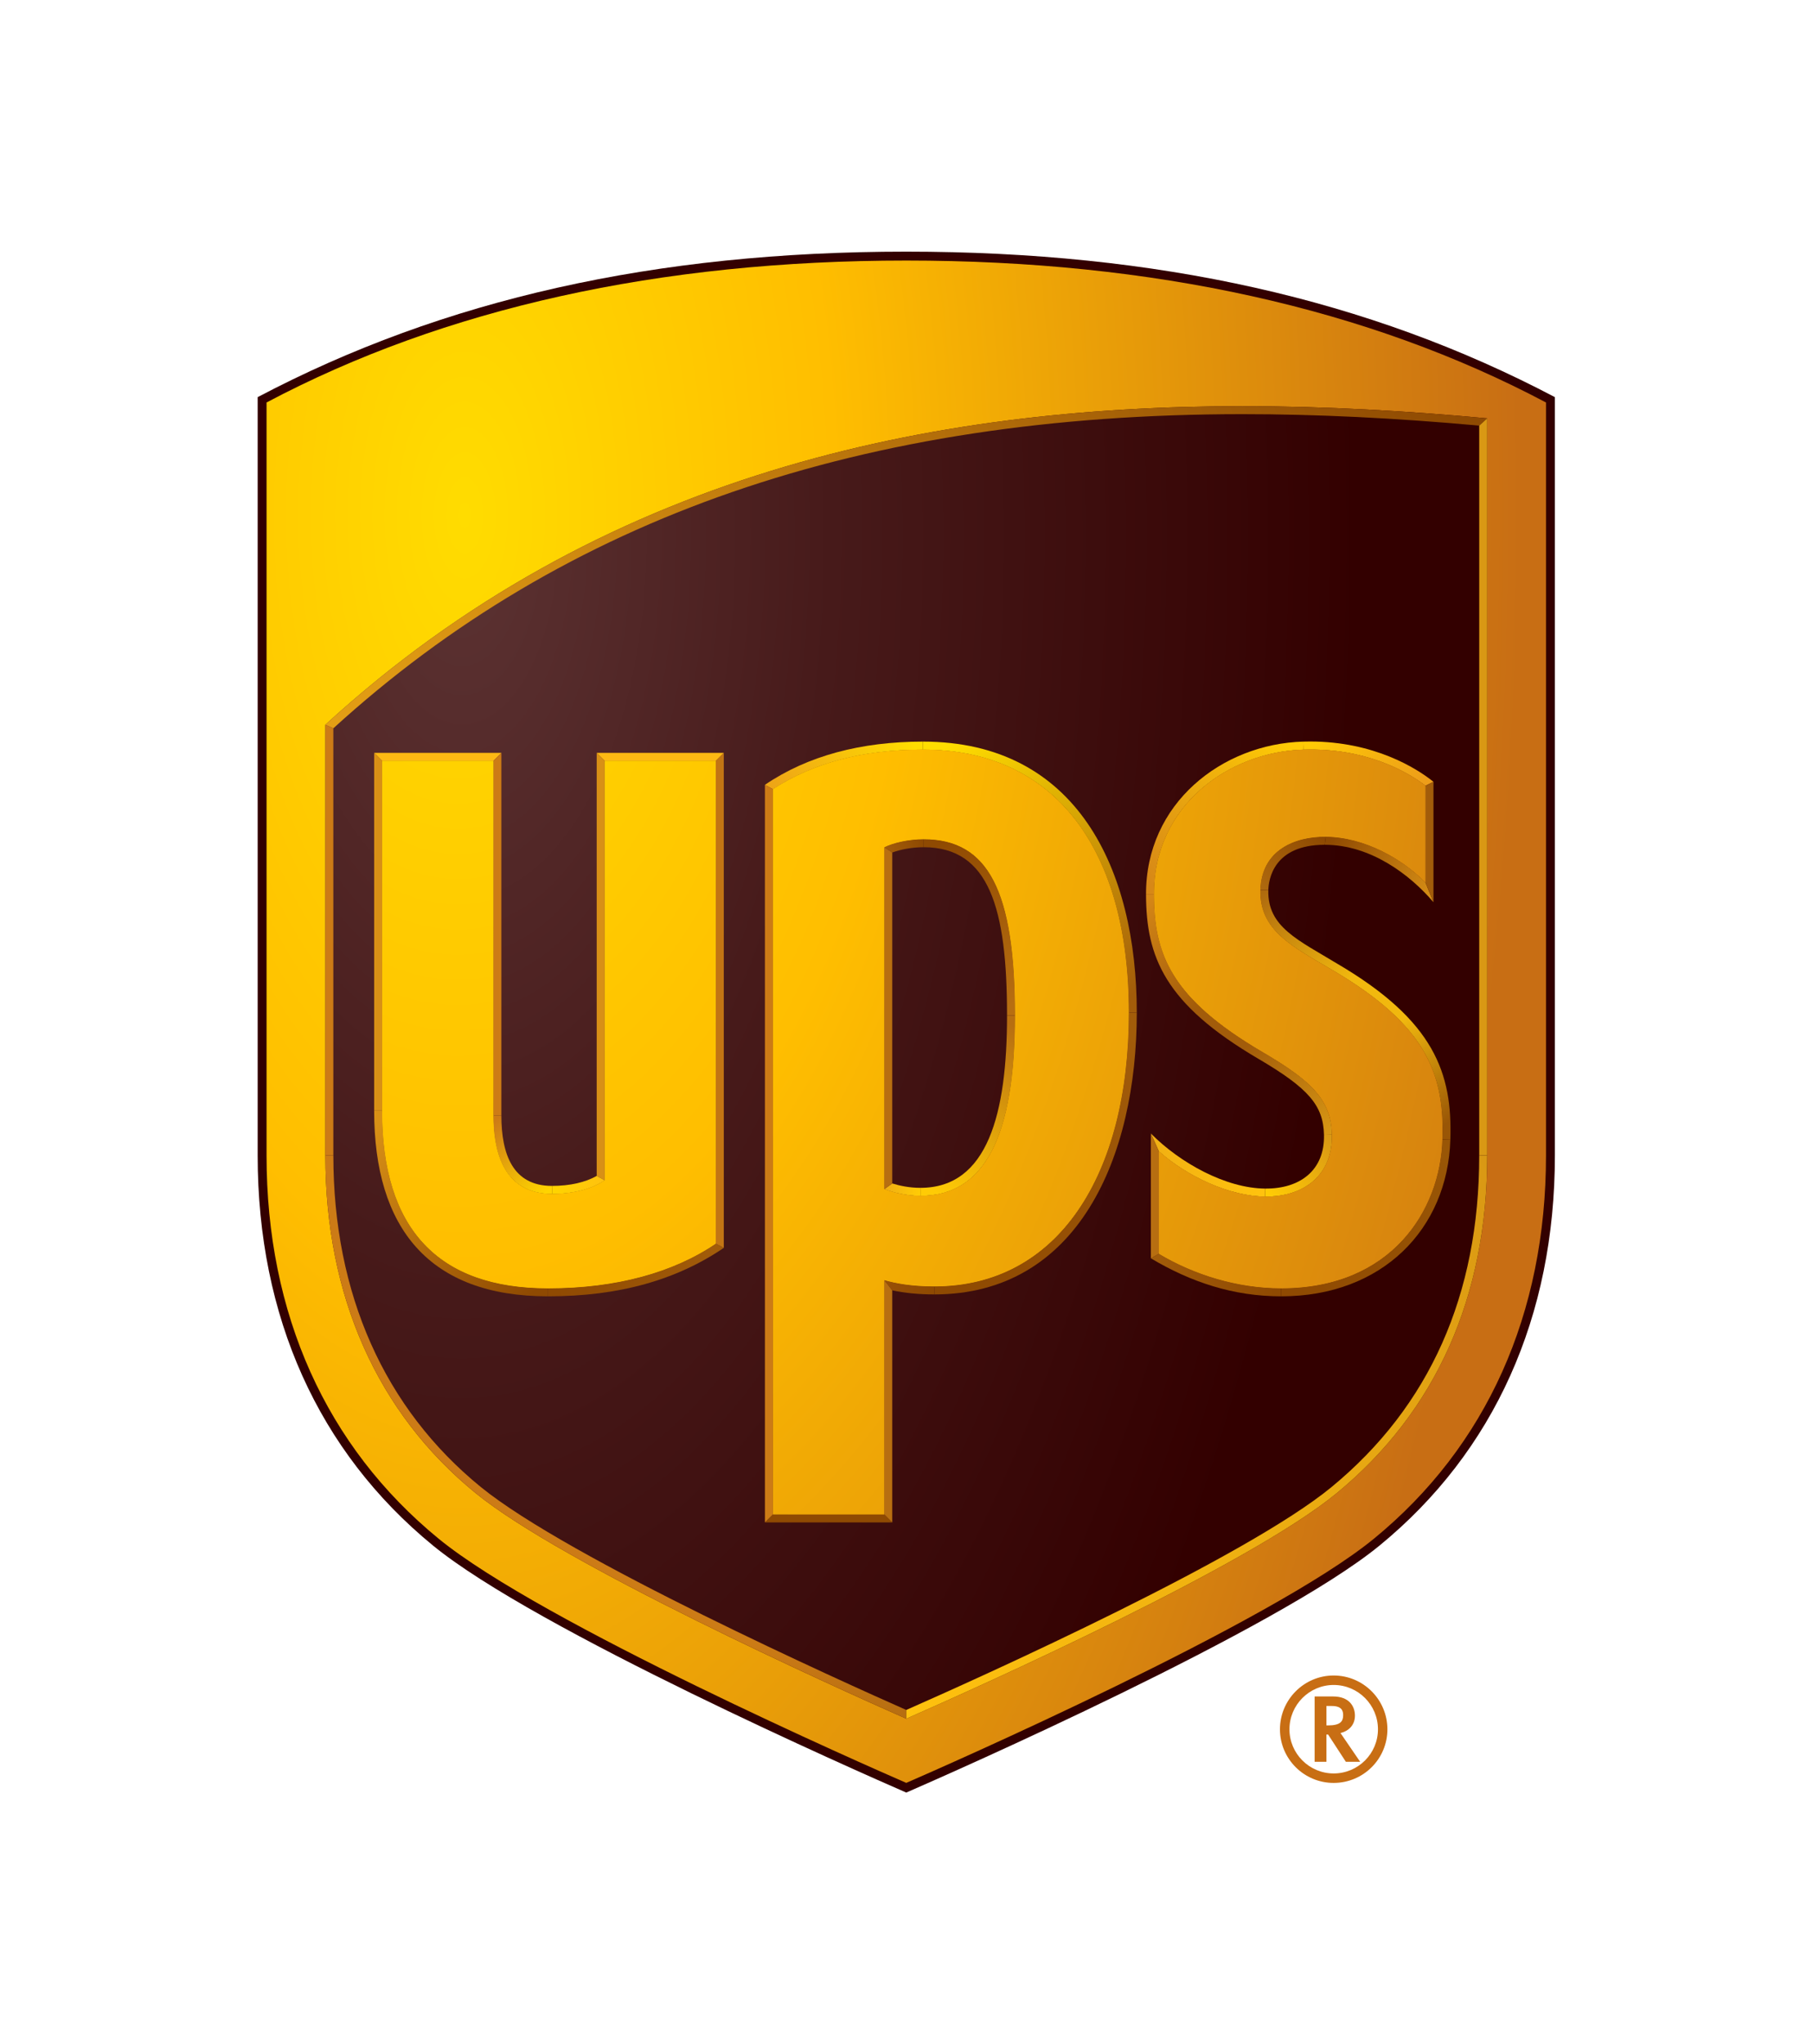 <?xml version="1.0" encoding="UTF-8" standalone="no"?>
<svg
   xmlns:dc="http://purl.org/dc/elements/1.1/"
   xmlns:cc="http://creativecommons.org/ns#"
   xmlns:rdf="http://www.w3.org/1999/02/22-rdf-syntax-ns#"
   xmlns:svg="http://www.w3.org/2000/svg"
   xmlns="http://www.w3.org/2000/svg"
   viewBox="0 0 136 153.333"
   height="153.333"
   width="136"
   xml:space="preserve"
   id="svg2"
   version="1.1"><defs
     id="defs6"><clipPath
       id="clipPath18"
       clipPathUnits="userSpaceOnUse"><path
         id="path16"
         d="M 0,115 H 102 V 0 H 0 Z" /></clipPath><clipPath
       id="clipPath30"
       clipPathUnits="userSpaceOnUse"><path
         id="path28"
         d="M 15,92.375 V 49.994 C 15,41.08 18.347,33.62 24.68,28.428 v 0 C 30.474,23.679 48.885,15.601 51,14.681 v 0 c 2.114,0.92 20.527,8.998 26.32,13.747 v 0 C 83.653,33.62 87,41.08 87,49.994 v 0 42.381 c -10.002,5.302 -22.114,7.989 -36,7.989 v 0 c -13.887,0 -25.998,-2.687 -36,-7.989" /></clipPath><radialGradient
       id="radialGradient42"
       spreadMethod="pad"
       gradientTransform="matrix(0,-119.608,-59.804,0,26,85.565)"
       gradientUnits="userSpaceOnUse"
       r="1"
       cy="0"
       cx="0"
       fy="0"
       fx="0"><stop
         id="stop36"
         offset="0"
         style="stop-opacity:1;stop-color:#ffdc00" /><stop
         id="stop38"
         offset="0.35"
         style="stop-opacity:1;stop-color:#ffbe00" /><stop
         id="stop40"
         offset="1"
         style="stop-opacity:1;stop-color:#c86e14" /></radialGradient><clipPath
       id="clipPath52"
       clipPathUnits="userSpaceOnUse"><path
         id="path50"
         d="M 0,115 H 102 V 0 H 0 Z" /></clipPath><clipPath
       id="clipPath64"
       clipPathUnits="userSpaceOnUse"><path
         id="path62"
         d="M 18.308,74.236 V 49.992 c 0,-7.894 2.92,-14.489 8.467,-19.009 v 0 C 31.675,26.991 46.749,20.17 51,18.294 v 0 c 4.196,1.848 19.233,8.584 24.217,12.689 v 0 c 5.584,4.599 8.475,11.04 8.475,19.009 v 0 41.491 c -4.446,0.413 -9.064,0.685 -13.769,0.685 v 0 c -17.448,0 -36.152,-3.75 -51.615,-17.932 M 74.956,51.169 c -0.047,1.966 -1.158,3.034 -3.912,4.653 v 0 c -5.165,3.029 -6.093,5.522 -6.102,8.853 v 0 c -0.027,5.061 4.283,8.043 8.404,8.162 v 0 c 3.439,0.106 5.771,-1.187 6.872,-2.033 v 0 -5.447 c -1.305,1.34 -3.422,2.553 -5.611,2.574 v 0 c -1.774,0.015 -3.622,-0.765 -3.683,-2.992 v 0 c -0.062,-2.28 1.783,-3.18 4.12,-4.55 v 0 c 5.231,-3.076 6.243,-5.84 6.123,-9.493 v 0 c -0.119,-4.005 -2.88,-8.379 -9.068,-8.379 v 0 c -2.476,0 -4.924,0.774 -6.886,1.945 v 0 5.766 c 1.599,-1.425 3.99,-2.533 5.987,-2.549 v 0 c 0.009,0 0.017,0 0.026,0 v 0 c 2.283,0 3.783,1.314 3.73,3.49 M 43.495,70.61 c 2.272,1.466 5.027,2.227 8.443,2.227 v 0 c 7.476,0 11.584,-5.671 11.584,-14.801 v 0 c 0,-9.151 -3.99,-15.412 -10.942,-15.412 v 0 c -1.285,0 -2.193,0.171 -2.819,0.356 v 0 -13.189 H 43.495 Z M 34.029,48.596 v 23.607 h 6.252 V 45.031 c -2.392,-1.624 -5.603,-2.514 -9.436,-2.514 v 0 c -6.198,0 -9.34,3.362 -9.34,9.999 v 0 19.687 h 6.26 V 52.239 c 0,-1.779 0.43,-4.408 3.301,-4.408 v 0 c 1.271,0 2.282,0.297 2.963,0.765 M 49.761,67.343 V 48.099 c 0.449,-0.168 1.184,-0.377 2.033,-0.377 v 0 c 3.606,0 5.326,3.307 5.326,10.154 v 0 c 0,7.016 -1.505,9.918 -5.14,9.918 v 0 c -0.849,0 -1.71,-0.2 -2.219,-0.451" /></clipPath><radialGradient
       id="radialGradient78"
       spreadMethod="pad"
       gradientTransform="matrix(0,-118.683,-59.342,0,26.033,85.469)"
       gradientUnits="userSpaceOnUse"
       r="1"
       cy="0"
       cx="0"
       fy="0"
       fx="0"><stop
         id="stop70"
         offset="0"
         style="stop-opacity:1;stop-color:#5c3333" /><stop
         id="stop72"
         offset="0.35"
         style="stop-opacity:1;stop-color:#471a1a" /><stop
         id="stop74"
         offset="0.85"
         style="stop-opacity:1;stop-color:#330000" /><stop
         id="stop76"
         offset="1"
         style="stop-opacity:1;stop-color:#330000" /></radialGradient><clipPath
       id="clipPath88"
       clipPathUnits="userSpaceOnUse"><path
         id="path86"
         d="m 18.308,49.992 c 0,-7.894 2.92,-14.489 8.467,-19.009 v 0 C 31.675,26.991 46.749,20.17 51,18.294 v 0 0.492 c -3.529,1.561 -18.982,8.506 -23.941,12.546 v 0 c -5.43,4.425 -8.3,10.878 -8.3,18.66 v 0 z" /></clipPath><linearGradient
       id="linearGradient102"
       spreadMethod="pad"
       gradientTransform="matrix(-32.756,31.632,31.632,32.756,48.438,15.641)"
       gradientUnits="userSpaceOnUse"
       y2="0"
       x2="1"
       y1="0"
       x1="0"><stop
         id="stop94"
         offset="0"
         style="stop-opacity:1;stop-color:#b76e11" /><stop
         id="stop96"
         offset="0.005"
         style="stop-opacity:1;stop-color:#b76e11" /><stop
         id="stop98"
         offset="0.205"
         style="stop-opacity:1;stop-color:#cc7b16" /><stop
         id="stop100"
         offset="1"
         style="stop-opacity:1;stop-color:#cc7b16" /></linearGradient><clipPath
       id="clipPath112"
       clipPathUnits="userSpaceOnUse"><path
         id="path110"
         d="m 83.242,49.992 c 0,-7.84 -2.796,-14.119 -8.311,-18.661 v 0 C 70.135,27.382 55.638,20.832 51,18.786 v 0 -0.492 c 4.196,1.848 19.233,8.584 24.217,12.689 v 0 c 5.584,4.599 8.475,11.04 8.475,19.009 v 0 z" /></clipPath><linearGradient
       id="linearGradient122"
       spreadMethod="pad"
       gradientTransform="matrix(32.756,31.632,31.632,-32.756,53.559,15.645)"
       gradientUnits="userSpaceOnUse"
       y2="0"
       x2="1"
       y1="0"
       x1="0"><stop
         id="stop118"
         offset="0"
         style="stop-opacity:1;stop-color:#ffc20e" /><stop
         id="stop120"
         offset="1"
         style="stop-opacity:1;stop-color:#d99814" /></linearGradient><clipPath
       id="clipPath132"
       clipPathUnits="userSpaceOnUse"><path
         id="path130"
         d="m 18.308,74.236 0.451,-0.199 c 13.048,11.897 29.786,17.681 51.164,17.681 v 0 c 4.174,0 8.535,-0.211 13.319,-0.645 v 0 l 0.45,0.41 c -4.446,0.413 -9.064,0.685 -13.769,0.685 v 0 c -17.448,0 -36.152,-3.75 -51.615,-17.932" /></clipPath><linearGradient
       id="linearGradient144"
       spreadMethod="pad"
       gradientTransform="matrix(63.669,22.172,22.172,-63.669,18.334,74.16)"
       gradientUnits="userSpaceOnUse"
       y2="0"
       x2="1"
       y1="0"
       x1="0"><stop
         id="stop138"
         offset="0"
         style="stop-opacity:1;stop-color:#e49f15" /><stop
         id="stop140"
         offset="0.975"
         style="stop-opacity:1;stop-color:#8f4a02" /><stop
         id="stop142"
         offset="1"
         style="stop-opacity:1;stop-color:#8f4a02" /></linearGradient><clipPath
       id="clipPath154"
       clipPathUnits="userSpaceOnUse"><path
         id="path152"
         d="m 56.67,57.876 c 0,-5.534 -1.091,-9.704 -4.876,-9.704 v 0 -0.45 c 3.606,0 5.326,3.307 5.326,10.154 v 0 z" /></clipPath><linearGradient
       id="linearGradient168"
       spreadMethod="pad"
       gradientTransform="matrix(5.151,10.242,10.242,-5.151,52.801,47.215)"
       gradientUnits="userSpaceOnUse"
       y2="0"
       x2="1"
       y1="0"
       x1="0"><stop
         id="stop160"
         offset="0"
         style="stop-opacity:1;stop-color:#ffcb05" /><stop
         id="stop162"
         offset="0.05"
         style="stop-opacity:1;stop-color:#ffcb05" /><stop
         id="stop164"
         offset="0.95"
         style="stop-opacity:1;stop-color:#b76e11" /><stop
         id="stop166"
         offset="1"
         style="stop-opacity:1;stop-color:#b76e11" /></linearGradient><clipPath
       id="clipPath178"
       clipPathUnits="userSpaceOnUse"><path
         id="path176"
         d="m 49.761,48.099 c 0.449,-0.168 1.184,-0.377 2.033,-0.377 v 0 0.45 c -0.616,0 -1.168,0.119 -1.583,0.248 v 0 z" /></clipPath><linearGradient
       id="linearGradient192"
       spreadMethod="pad"
       gradientTransform="matrix(-2.048,0.252,0.252,2.048,51.823,47.95)"
       gradientUnits="userSpaceOnUse"
       y2="0"
       x2="1"
       y1="0"
       x1="0"><stop
         id="stop184"
         offset="0"
         style="stop-opacity:1;stop-color:#ffcb05" /><stop
         id="stop186"
         offset="0.05"
         style="stop-opacity:1;stop-color:#ffcb05" /><stop
         id="stop188"
         offset="0.95"
         style="stop-opacity:1;stop-color:#f0af13" /><stop
         id="stop190"
         offset="1"
         style="stop-opacity:1;stop-color:#f0af13" /></linearGradient><clipPath
       id="clipPath202"
       clipPathUnits="userSpaceOnUse"><path
         id="path200"
         d="m 49.761,67.343 0.45,-0.297 c 0.437,0.161 1.087,0.298 1.769,0.298 v 0 0.45 c -0.849,0 -1.71,-0.2 -2.219,-0.451" /></clipPath><linearGradient
       id="linearGradient216"
       spreadMethod="pad"
       gradientTransform="matrix(2.186,0.574,0.574,-2.186,49.824,67.104)"
       gradientUnits="userSpaceOnUse"
       y2="0"
       x2="1"
       y1="0"
       x1="0"><stop
         id="stop208"
         offset="0"
         style="stop-opacity:1;stop-color:#a25c0a" /><stop
         id="stop210"
         offset="0.05"
         style="stop-opacity:1;stop-color:#a25c0a" /><stop
         id="stop212"
         offset="0.95"
         style="stop-opacity:1;stop-color:#8f4a02" /><stop
         id="stop214"
         offset="1"
         style="stop-opacity:1;stop-color:#8f4a02" /></linearGradient><clipPath
       id="clipPath226"
       clipPathUnits="userSpaceOnUse"><path
         id="path224"
         d="m 51.98,67.344 c 3.693,0 4.69,-3.451 4.69,-9.468 v 0 h 0.45 c 0,7.016 -1.505,9.918 -5.14,9.918 v 0 z" /></clipPath><linearGradient
       id="linearGradient240"
       spreadMethod="pad"
       gradientTransform="matrix(-5.054,9.962,9.962,5.054,57.993,58.319)"
       gradientUnits="userSpaceOnUse"
       y2="0"
       x2="1"
       y1="0"
       x1="0"><stop
         id="stop232"
         offset="0"
         style="stop-opacity:1;stop-color:#b76e11" /><stop
         id="stop234"
         offset="0.05"
         style="stop-opacity:1;stop-color:#b76e11" /><stop
         id="stop236"
         offset="0.95"
         style="stop-opacity:1;stop-color:#8f4a02" /><stop
         id="stop238"
         offset="1"
         style="stop-opacity:1;stop-color:#8f4a02" /></linearGradient><clipPath
       id="clipPath250"
       clipPathUnits="userSpaceOnUse"><path
         id="path248"
         d="m 64.492,64.673 0.45,0.002 c -0.027,5.061 4.283,8.043 8.404,8.162 v 0 l -0.014,0.451 c -4.554,-0.133 -8.867,-3.466 -8.84,-8.615" /></clipPath><linearGradient
       id="linearGradient264"
       spreadMethod="pad"
       gradientTransform="matrix(-9.152,-8.269,-8.269,9.152,72.813,73.862)"
       gradientUnits="userSpaceOnUse"
       y2="0"
       x2="1"
       y1="0"
       x1="0"><stop
         id="stop256"
         offset="0"
         style="stop-opacity:1;stop-color:#ffcb05" /><stop
         id="stop258"
         offset="0.05"
         style="stop-opacity:1;stop-color:#ffcb05" /><stop
         id="stop260"
         offset="0.95"
         style="stop-opacity:1;stop-color:#d78817" /><stop
         id="stop262"
         offset="1"
         style="stop-opacity:1;stop-color:#d78817" /></linearGradient><clipPath
       id="clipPath274"
       clipPathUnits="userSpaceOnUse"><path
         id="path272"
         d="m 70.924,64.939 0.45,-0.013 c 0.016,0.602 0.294,2.555 3.172,2.555 v 0 l 0.061,0.45 c -0.017,0 -0.034,0 -0.051,0 v 0 c -1.758,0 -3.572,-0.786 -3.632,-2.992" /></clipPath><linearGradient
       id="linearGradient288"
       spreadMethod="pad"
       gradientTransform="matrix(3.58,3.112,3.112,-3.58,70.747,65.142)"
       gradientUnits="userSpaceOnUse"
       y2="0"
       x2="1"
       y1="0"
       x1="0"><stop
         id="stop280"
         offset="0"
         style="stop-opacity:1;stop-color:#ad680e" /><stop
         id="stop282"
         offset="0.05"
         style="stop-opacity:1;stop-color:#ad680e" /><stop
         id="stop284"
         offset="0.95"
         style="stop-opacity:1;stop-color:#8f4a02" /><stop
         id="stop286"
         offset="1"
         style="stop-opacity:1;stop-color:#8f4a02" /></linearGradient><clipPath
       id="clipPath298"
       clipPathUnits="userSpaceOnUse"><path
         id="path296"
         d="m 74.546,67.481 c 2.589,0 4.802,-1.684 6.122,-3.232 v 0 l -0.45,1.108 c -1.305,1.34 -3.422,2.553 -5.611,2.574 v 0 z" /></clipPath><linearGradient
       id="linearGradient310"
       spreadMethod="pad"
       gradientTransform="matrix(-6.276,3.267,3.267,6.276,80.949,64.789)"
       gradientUnits="userSpaceOnUse"
       y2="0"
       x2="1"
       y1="0"
       x1="0"><stop
         id="stop304"
         offset="0"
         style="stop-opacity:1;stop-color:#d89016" /><stop
         id="stop306"
         offset="0.95"
         style="stop-opacity:1;stop-color:#8f4a02" /><stop
         id="stop308"
         offset="1"
         style="stop-opacity:1;stop-color:#8f4a02" /></linearGradient><clipPath
       id="clipPath320"
       clipPathUnits="userSpaceOnUse"><path
         id="path318"
         d="m 73.332,73.288 0.014,-0.451 c 3.439,0.106 5.771,-1.187 6.872,-2.033 v 0 l 0.45,0.221 c -0.944,0.766 -3.347,2.269 -6.943,2.269 v 0 c -0.129,0 -0.261,-0.002 -0.393,-0.006" /></clipPath><linearGradient
       id="linearGradient334"
       spreadMethod="pad"
       gradientTransform="matrix(7.305,-2.359,-2.359,-7.305,73.378,73.429)"
       gradientUnits="userSpaceOnUse"
       y2="0"
       x2="1"
       y1="0"
       x1="0"><stop
         id="stop326"
         offset="0"
         style="stop-opacity:1;stop-color:#ffcb05" /><stop
         id="stop328"
         offset="0.05"
         style="stop-opacity:1;stop-color:#ffcb05" /><stop
         id="stop330"
         offset="0.95"
         style="stop-opacity:1;stop-color:#ed9d19" /><stop
         id="stop332"
         offset="1"
         style="stop-opacity:1;stop-color:#ed9d19" /></linearGradient><clipPath
       id="clipPath344"
       clipPathUnits="userSpaceOnUse"><path
         id="path342"
         d="m 72.099,42.517 v -0.451 c 5.676,0 9.367,3.781 9.518,8.815 v 0 l -0.45,0.015 c -0.119,-4.005 -2.88,-8.379 -9.068,-8.379" /></clipPath><linearGradient
       id="linearGradient358"
       spreadMethod="pad"
       gradientTransform="matrix(-9.265,-9.073,-9.073,9.265,82.294,50.19)"
       gradientUnits="userSpaceOnUse"
       y2="0"
       x2="1"
       y1="0"
       x1="0"><stop
         id="stop350"
         offset="0"
         style="stop-opacity:1;stop-color:#995606" /><stop
         id="stop352"
         offset="0.05"
         style="stop-opacity:1;stop-color:#995606" /><stop
         id="stop354"
         offset="0.95"
         style="stop-opacity:1;stop-color:#8f4a02" /><stop
         id="stop356"
         offset="1"
         style="stop-opacity:1;stop-color:#8f4a02" /></linearGradient><clipPath
       id="clipPath368"
       clipPathUnits="userSpaceOnUse"><path
         id="path366"
         d="m 64.764,44.206 c 2.241,-1.338 4.645,-2.14 7.335,-2.14 v 0 0.451 c -2.476,0 -4.924,0.774 -6.886,1.945 v 0 z" /></clipPath><linearGradient
       id="linearGradient380"
       spreadMethod="pad"
       gradientTransform="matrix(7.341,-2.119,-2.119,-7.341,64.746,44.144)"
       gradientUnits="userSpaceOnUse"
       y2="0"
       x2="1"
       y1="0"
       x1="0"><stop
         id="stop374"
         offset="0"
         style="stop-opacity:1;stop-color:#a25c0a" /><stop
         id="stop376"
         offset="0.95"
         style="stop-opacity:1;stop-color:#8f4a02" /><stop
         id="stop378"
         offset="1"
         style="stop-opacity:1;stop-color:#8f4a02" /></linearGradient><clipPath
       id="clipPath390"
       clipPathUnits="userSpaceOnUse"><path
         id="path388"
         d="m 65.213,50.228 c 1.599,-1.425 3.99,-2.533 5.987,-2.549 v 0 l 0.004,0.451 c -2.229,0.016 -4.806,1.451 -6.44,3.102 v 0 z" /></clipPath><linearGradient
       id="linearGradient402"
       spreadMethod="pad"
       gradientTransform="matrix(-6.604,3.207,3.207,6.604,71.134,47.542)"
       gradientUnits="userSpaceOnUse"
       y2="0"
       x2="1"
       y1="0"
       x1="0"><stop
         id="stop396"
         offset="0"
         style="stop-opacity:1;stop-color:#ffc20e" /><stop
         id="stop398"
         offset="0.05"
         style="stop-opacity:1;stop-color:#ffc20e" /><stop
         id="stop400"
         offset="1"
         style="stop-opacity:1;stop-color:#f0af13" /></linearGradient><clipPath
       id="clipPath412"
       clipPathUnits="userSpaceOnUse"><path
         id="path410"
         d="M 74.506,51.158 C 74.555,49.16 73.158,48.116 71.204,48.13 v 0 L 71.2,47.679 c 2.298,-0.01 3.81,1.306 3.756,3.49 v 0 z" /></clipPath><linearGradient
       id="linearGradient426"
       spreadMethod="pad"
       gradientTransform="matrix(3.773,3.47,3.47,-3.773,71.492,47.363)"
       gradientUnits="userSpaceOnUse"
       y2="0"
       x2="1"
       y1="0"
       x1="0"><stop
         id="stop418"
         offset="0"
         style="stop-opacity:1;stop-color:#ffcb05" /><stop
         id="stop420"
         offset="0.05"
         style="stop-opacity:1;stop-color:#ffcb05" /><stop
         id="stop422"
         offset="0.95"
         style="stop-opacity:1;stop-color:#d99814" /><stop
         id="stop424"
         offset="1"
         style="stop-opacity:1;stop-color:#d99814" /></linearGradient><clipPath
       id="clipPath436"
       clipPathUnits="userSpaceOnUse"><path
         id="path434"
         d="m 64.492,64.673 c 0.01,-3.508 1.048,-6.145 6.324,-9.239 v 0 c 2.823,-1.659 3.651,-2.618 3.69,-4.276 v 0 l 0.45,0.011 c -0.047,1.966 -1.158,3.034 -3.912,4.653 v 0 c -5.165,3.029 -6.093,5.522 -6.102,8.853 v 0 z" /></clipPath><linearGradient
       id="linearGradient450"
       spreadMethod="pad"
       gradientTransform="matrix(9.737,-14.009,-14.009,-9.737,64.403,64.611)"
       gradientUnits="userSpaceOnUse"
       y2="0"
       x2="1"
       y1="0"
       x1="0"><stop
         id="stop442"
         offset="0"
         style="stop-opacity:1;stop-color:#d78817" /><stop
         id="stop444"
         offset="0.4"
         style="stop-opacity:1;stop-color:#a25c0a" /><stop
         id="stop446"
         offset="0.6"
         style="stop-opacity:1;stop-color:#a25c0a" /><stop
         id="stop448"
         offset="1"
         style="stop-opacity:1;stop-color:#d99814" /></linearGradient><clipPath
       id="clipPath460"
       clipPathUnits="userSpaceOnUse"><path
         id="path458"
         d="m 75.044,60.389 c 5.231,-3.076 6.243,-5.84 6.123,-9.493 v 0 l 0.45,-0.015 c 0.123,3.735 -0.896,6.693 -6.346,9.896 v 0 c -2.212,1.343 -3.953,2.075 -3.897,4.149 v 0 l -0.45,0.013 c -0.062,-2.28 1.783,-3.18 4.12,-4.55" /></clipPath><linearGradient
       id="linearGradient476"
       spreadMethod="pad"
       gradientTransform="matrix(10.43,-14.251,-14.251,-10.43,71.669,65.484)"
       gradientUnits="userSpaceOnUse"
       y2="0"
       x2="1"
       y1="0"
       x1="0"><stop
         id="stop466"
         offset="0"
         style="stop-opacity:1;stop-color:#ad680e" /><stop
         id="stop468"
         offset="0.4"
         style="stop-opacity:1;stop-color:#f1b80e" /><stop
         id="stop470"
         offset="0.6"
         style="stop-opacity:1;stop-color:#f1b80e" /><stop
         id="stop472"
         offset="0.95"
         style="stop-opacity:1;stop-color:#995606" /><stop
         id="stop474"
         offset="1"
         style="stop-opacity:1;stop-color:#995606" /></linearGradient><clipPath
       id="clipPath486"
       clipPathUnits="userSpaceOnUse"><path
         id="path484"
         d="M 0,115 H 102 V 0 H 0 Z" /></clipPath><clipPath
       id="clipPath498"
       clipPathUnits="userSpaceOnUse"><path
         id="path496"
         d="m 50.211,42.403 c 0.708,-0.152 1.502,-0.229 2.369,-0.229 v 0 0.45 c -1.285,0 -2.193,0.171 -2.819,0.356 v 0 z" /></clipPath><linearGradient
       id="linearGradient512"
       spreadMethod="pad"
       gradientTransform="matrix(2.874,-0.445,-0.445,-2.874,49.728,42.764)"
       gradientUnits="userSpaceOnUse"
       y2="0"
       x2="1"
       y1="0"
       x1="0"><stop
         id="stop504"
         offset="0"
         style="stop-opacity:1;stop-color:#985006" /><stop
         id="stop506"
         offset="0.05"
         style="stop-opacity:1;stop-color:#985006" /><stop
         id="stop508"
         offset="0.95"
         style="stop-opacity:1;stop-color:#8f4a02" /><stop
         id="stop510"
         offset="1"
         style="stop-opacity:1;stop-color:#8f4a02" /></linearGradient><clipPath
       id="clipPath522"
       clipPathUnits="userSpaceOnUse"><path
         id="path520"
         d="m 63.522,58.036 c 0,-9.151 -3.99,-15.412 -10.942,-15.412 v 0 -0.45 c 8.071,0 11.392,7.709 11.392,15.862 v 0 z" /></clipPath><linearGradient
       id="linearGradient536"
       spreadMethod="pad"
       gradientTransform="matrix(-11.368,-15.879,-15.879,11.368,65.551,56.904)"
       gradientUnits="userSpaceOnUse"
       y2="0"
       x2="1"
       y1="0"
       x1="0"><stop
         id="stop528"
         offset="0"
         style="stop-opacity:1;stop-color:#a25c0a" /><stop
         id="stop530"
         offset="0.05"
         style="stop-opacity:1;stop-color:#a25c0a" /><stop
         id="stop532"
         offset="0.95"
         style="stop-opacity:1;stop-color:#8f4a02" /><stop
         id="stop534"
         offset="1"
         style="stop-opacity:1;stop-color:#8f4a02" /></linearGradient><clipPath
       id="clipPath546"
       clipPathUnits="userSpaceOnUse"><path
         id="path544"
         d="m 43.045,70.855 0.45,-0.245 c 2.272,1.466 5.027,2.227 8.443,2.227 v 0 0.451 c -3.472,0 -6.49,-0.795 -8.893,-2.433" /></clipPath><linearGradient
       id="linearGradient560"
       spreadMethod="pad"
       gradientTransform="matrix(-8.924,-2.308,-2.308,8.924,51.919,73.362)"
       gradientUnits="userSpaceOnUse"
       y2="0"
       x2="1"
       y1="0"
       x1="0"><stop
         id="stop552"
         offset="0"
         style="stop-opacity:1;stop-color:#ffdd00" /><stop
         id="stop554"
         offset="0.05"
         style="stop-opacity:1;stop-color:#ffdd00" /><stop
         id="stop556"
         offset="0.95"
         style="stop-opacity:1;stop-color:#eea616" /><stop
         id="stop558"
         offset="1"
         style="stop-opacity:1;stop-color:#eea616" /></linearGradient><clipPath
       id="clipPath570"
       clipPathUnits="userSpaceOnUse"><path
         id="path568"
         d="m 51.938,72.837 c 7.476,0 11.584,-5.671 11.584,-14.801 v 0 h 0.45 c 0,8.076 -3.38,15.252 -12.034,15.252 v 0 z" /></clipPath><linearGradient
       id="linearGradient584"
       spreadMethod="pad"
       gradientTransform="matrix(11.988,-15.289,-15.289,-11.988,53.583,74.577)"
       gradientUnits="userSpaceOnUse"
       y2="0"
       x2="1"
       y1="0"
       x1="0"><stop
         id="stop576"
         offset="0"
         style="stop-opacity:1;stop-color:#ffdd00" /><stop
         id="stop578"
         offset="0.053"
         style="stop-opacity:1;stop-color:#ffdd00" /><stop
         id="stop580"
         offset="0.95"
         style="stop-opacity:1;stop-color:#a25c0a" /><stop
         id="stop582"
         offset="1"
         style="stop-opacity:1;stop-color:#a25c0a" /></linearGradient><clipPath
       id="clipPath594"
       clipPathUnits="userSpaceOnUse"><path
         id="path592"
         d="M 0,115 H 102 V 0 H 0 Z" /></clipPath><clipPath
       id="clipPath634"
       clipPathUnits="userSpaceOnUse"><path
         id="path632"
         d="m 21.055,52.516 c 0,-6.629 3.108,-10.45 9.79,-10.45 v 0 0.451 c -6.198,0 -9.34,3.362 -9.34,9.999 v 0 z" /></clipPath><linearGradient
       id="linearGradient648"
       spreadMethod="pad"
       gradientTransform="matrix(9.747,-10.489,-10.489,-9.747,19.907,51.449)"
       gradientUnits="userSpaceOnUse"
       y2="0"
       x2="1"
       y1="0"
       x1="0"><stop
         id="stop640"
         offset="0"
         style="stop-opacity:1;stop-color:#d89016" /><stop
         id="stop642"
         offset="0.05"
         style="stop-opacity:1;stop-color:#d89016" /><stop
         id="stop644"
         offset="0.95"
         style="stop-opacity:1;stop-color:#8f4a02" /><stop
         id="stop646"
         offset="1"
         style="stop-opacity:1;stop-color:#8f4a02" /></linearGradient><clipPath
       id="clipPath658"
       clipPathUnits="userSpaceOnUse"><path
         id="path656"
         d="m 30.845,42.517 v -0.451 c 3.999,0 7.232,0.924 9.886,2.728 v 0 l -0.45,0.237 c -2.392,-1.624 -5.603,-2.514 -9.436,-2.514" /></clipPath><linearGradient
       id="linearGradient672"
       spreadMethod="pad"
       gradientTransform="matrix(-9.928,-2.568,-2.568,9.928,40.797,44.541)"
       gradientUnits="userSpaceOnUse"
       y2="0"
       x2="1"
       y1="0"
       x1="0"><stop
         id="stop664"
         offset="0"
         style="stop-opacity:1;stop-color:#a25c0a" /><stop
         id="stop666"
         offset="0.05"
         style="stop-opacity:1;stop-color:#a25c0a" /><stop
         id="stop668"
         offset="0.95"
         style="stop-opacity:1;stop-color:#8f4a02" /><stop
         id="stop670"
         offset="1"
         style="stop-opacity:1;stop-color:#8f4a02" /></linearGradient><clipPath
       id="clipPath682"
       clipPathUnits="userSpaceOnUse"><path
         id="path680"
         d="m 31.066,48.281 v -0.45 c 1.271,0 2.282,0.297 2.963,0.765 v 0 l -0.45,0.249 C 32.943,48.48 32.062,48.281 31.066,48.281" /></clipPath><linearGradient
       id="linearGradient696"
       spreadMethod="pad"
       gradientTransform="matrix(2.972,0.73,0.73,-2.972,31.039,47.943)"
       gradientUnits="userSpaceOnUse"
       y2="0"
       x2="1"
       y1="0"
       x1="0"><stop
         id="stop688"
         offset="0"
         style="stop-opacity:1;stop-color:#ffd400" /><stop
         id="stop690"
         offset="0.05"
         style="stop-opacity:1;stop-color:#ffd400" /><stop
         id="stop692"
         offset="0.95"
         style="stop-opacity:1;stop-color:#ffc20e" /><stop
         id="stop694"
         offset="1"
         style="stop-opacity:1;stop-color:#ffc20e" /></linearGradient><clipPath
       id="clipPath706"
       clipPathUnits="userSpaceOnUse"><path
         id="path704"
         d="m 27.765,52.239 c 0,-1.779 0.43,-4.408 3.301,-4.408 v 0 0.45 c -2.208,0 -2.851,1.779 -2.851,3.958 v 0 z" /></clipPath><linearGradient
       id="linearGradient720"
       spreadMethod="pad"
       gradientTransform="matrix(-3.252,4.443,4.443,3.252,30.653,47.528)"
       gradientUnits="userSpaceOnUse"
       y2="0"
       x2="1"
       y1="0"
       x1="0"><stop
         id="stop712"
         offset="0"
         style="stop-opacity:1;stop-color:#ffd400" /><stop
         id="stop714"
         offset="0.05"
         style="stop-opacity:1;stop-color:#ffd400" /><stop
         id="stop716"
         offset="0.95"
         style="stop-opacity:1;stop-color:#cc7b16" /><stop
         id="stop718"
         offset="1"
         style="stop-opacity:1;stop-color:#cc7b16" /></linearGradient><clipPath
       id="clipPath730"
       clipPathUnits="userSpaceOnUse"><path
         id="path728"
         d="M 0,115 H 102 V 0 H 0 Z" /></clipPath><clipPath
       id="clipPath750"
       clipPathUnits="userSpaceOnUse"><path
         id="path748"
         d="m 73.346,72.838 c -4.121,-0.12 -8.431,-3.102 -8.404,-8.163 v 0 c 0.009,-3.331 0.937,-5.824 6.102,-8.853 v 0 c 2.754,-1.619 3.865,-2.686 3.912,-4.653 v 0 c 0.054,-2.184 -1.458,-3.5 -3.756,-3.49 v 0 c -1.997,0.016 -4.388,1.124 -5.986,2.549 v 0 -5.766 c 1.961,-1.171 4.409,-1.945 6.885,-1.945 v 0 c 6.188,0 8.949,4.374 9.068,8.379 v 0 c 0.12,3.653 -0.892,6.418 -6.123,9.493 v 0 c -2.337,1.37 -4.182,2.27 -4.12,4.55 v 0 c 0.061,2.227 1.909,3.007 3.683,2.992 v 0 c 2.189,-0.021 4.306,-1.234 5.611,-2.574 v 0 5.447 c -1.058,0.813 -3.254,2.04 -6.479,2.04 v 0 c -0.129,0 -0.261,-0.002 -0.393,-0.006 M 43.495,70.61 V 29.791 h 6.267 V 42.98 c 0.625,-0.184 1.533,-0.356 2.818,-0.356 v 0 c 6.952,0 10.942,6.261 10.942,15.412 v 0 c 0,9.13 -4.108,14.802 -11.584,14.802 v 0 c -3.416,0 -6.171,-0.761 -8.443,-2.228 m 6.267,-22.511 v 19.244 c 0.508,0.251 1.369,0.451 2.218,0.451 v 0 c 3.635,0 5.14,-2.901 5.14,-9.918 v 0 c 0,-6.847 -1.72,-10.154 -5.326,-10.154 v 0 c -0.849,0 -1.584,0.209 -2.032,0.377 M 34.029,72.203 V 48.596 c -0.681,-0.468 -1.692,-0.765 -2.963,-0.765 v 0 c -2.871,0 -3.3,2.63 -3.3,4.408 v 0 19.964 H 21.505 V 52.516 c 0,-6.637 3.142,-9.999 9.34,-9.999 v 0 c 3.833,0 7.044,0.89 9.436,2.515 v 0 27.171 z" /></clipPath><radialGradient
       id="radialGradient762"
       spreadMethod="pad"
       gradientTransform="matrix(0,-119.375,-71.625,0,26,85.489)"
       gradientUnits="userSpaceOnUse"
       r="1"
       cy="0"
       cx="0"
       fy="0"
       fx="0"><stop
         id="stop756"
         offset="0"
         style="stop-opacity:1;stop-color:#ffdc00" /><stop
         id="stop758"
         offset="0.35"
         style="stop-opacity:1;stop-color:#ffbe00" /><stop
         id="stop760"
         offset="1"
         style="stop-opacity:1;stop-color:#c86e14" /></radialGradient></defs><g
     transform="matrix(1.333,0,0,-1.333,0,153.333)"
     id="g10"><g
       id="g12"><g
         clip-path="url(#clipPath18)"
         id="g14"><g
           transform="translate(51,14.136)"
           id="g20"><path
             id="path22"
             style="fill:#330000;fill-opacity:1;fill-rule:nonzero;stroke:none"
             d="m 0,0 c -2.545,1.109 -20.853,9.165 -26.637,13.906 -6.452,5.289 -9.863,12.88 -9.863,21.952 V 78.54 c 10.452,5.51 22.393,8.189 36.5,8.189 14.107,0 26.048,-2.679 36.5,-8.189 V 35.858 C 36.5,26.787 33.089,19.196 26.637,13.906 20.853,9.165 2.545,1.109 0,0" /></g></g></g><g
       id="g24"><g
         clip-path="url(#clipPath30)"
         id="g26"><g
           id="g32"><g
             id="g34"><path
               id="path44"
               style="fill:url(#radialGradient42);stroke:none"
               d="M 15,92.375 V 49.994 C 15,41.08 18.347,33.62 24.68,28.428 v 0 C 30.474,23.679 48.885,15.601 51,14.681 v 0 c 2.114,0.92 20.527,8.998 26.32,13.747 v 0 C 83.653,33.62 87,41.08 87,49.994 v 0 42.381 c -10.002,5.302 -22.114,7.989 -36,7.989 v 0 c -13.887,0 -25.998,-2.687 -36,-7.989" /></g></g></g></g><g
       id="g46"><g
         clip-path="url(#clipPath52)"
         id="g48"><g
           transform="translate(75.049,20.725)"
           id="g54"><path
             id="path56"
             style="fill:#c86e14;fill-opacity:1;fill-rule:nonzero;stroke:none"
             d="m 0,0 c -1.665,0 -3.02,-1.364 -3.02,-3.028 0,-1.666 1.355,-3.018 3.02,-3.018 1.675,0 3.026,1.352 3.026,3.018 C 3.026,-1.364 1.675,0 0,0 m 2.495,-3.028 c 0,-1.369 -1.114,-2.485 -2.493,-2.485 -1.372,0 -2.488,1.116 -2.488,2.485 0,1.372 1.116,2.495 2.488,2.495 1.379,0 2.493,-1.123 2.493,-2.495 m -2.597,1.312 c 0.564,0 0.638,-0.277 0.638,-0.517 0,-0.346 -0.148,-0.577 -0.859,-0.577 h -0.082 v 1.094 z m -0.967,0.536 v -3.676 h 0.664 v 1.534 h 0.094 c 0.05,-0.074 0.999,-1.534 0.999,-1.534 h 0.804 c 0,0 -1.009,1.474 -1.107,1.619 0.486,0.115 0.814,0.467 0.814,0.977 0,0.522 -0.322,1.08 -1.224,1.08 z" /></g></g></g><g
       id="g58"><g
         clip-path="url(#clipPath64)"
         id="g60"><g
           id="g66"><g
             id="g68"><path
               id="path80"
               style="fill:url(#radialGradient78);stroke:none"
               d="M 18.308,74.236 V 49.992 c 0,-7.894 2.92,-14.489 8.467,-19.009 v 0 C 31.675,26.991 46.749,20.17 51,18.294 v 0 c 4.196,1.848 19.233,8.584 24.217,12.689 v 0 c 5.584,4.599 8.475,11.04 8.475,19.009 v 0 41.491 c -4.446,0.413 -9.064,0.685 -13.769,0.685 v 0 c -17.448,0 -36.152,-3.75 -51.615,-17.932 M 74.956,51.169 c -0.047,1.966 -1.158,3.034 -3.912,4.653 v 0 c -5.165,3.029 -6.093,5.522 -6.102,8.853 v 0 c -0.027,5.061 4.283,8.043 8.404,8.162 v 0 c 3.439,0.106 5.771,-1.187 6.872,-2.033 v 0 -5.447 c -1.305,1.34 -3.422,2.553 -5.611,2.574 v 0 c -1.774,0.015 -3.622,-0.765 -3.683,-2.992 v 0 c -0.062,-2.28 1.783,-3.18 4.12,-4.55 v 0 c 5.231,-3.076 6.243,-5.84 6.123,-9.493 v 0 c -0.119,-4.005 -2.88,-8.379 -9.068,-8.379 v 0 c -2.476,0 -4.924,0.774 -6.886,1.945 v 0 5.766 c 1.599,-1.425 3.99,-2.533 5.987,-2.549 v 0 c 0.009,0 0.017,0 0.026,0 v 0 c 2.283,0 3.783,1.314 3.73,3.49 M 43.495,70.61 c 2.272,1.466 5.027,2.227 8.443,2.227 v 0 c 7.476,0 11.584,-5.671 11.584,-14.801 v 0 c 0,-9.151 -3.99,-15.412 -10.942,-15.412 v 0 c -1.285,0 -2.193,0.171 -2.819,0.356 v 0 -13.189 H 43.495 Z M 34.029,48.596 v 23.607 h 6.252 V 45.031 c -2.392,-1.624 -5.603,-2.514 -9.436,-2.514 v 0 c -6.198,0 -9.34,3.362 -9.34,9.999 v 0 19.687 h 6.26 V 52.239 c 0,-1.779 0.43,-4.408 3.301,-4.408 v 0 c 1.271,0 2.282,0.297 2.963,0.765 M 49.761,67.343 V 48.099 c 0.449,-0.168 1.184,-0.377 2.033,-0.377 v 0 c 3.606,0 5.326,3.307 5.326,10.154 v 0 c 0,7.016 -1.505,9.918 -5.14,9.918 v 0 c -0.849,0 -1.71,-0.2 -2.219,-0.451" /></g></g></g></g><g
       id="g82"><g
         clip-path="url(#clipPath88)"
         id="g84"><g
           id="g90"><g
             id="g92"><path
               id="path104"
               style="fill:url(#linearGradient102);stroke:none"
               d="m 18.308,49.992 c 0,-7.894 2.92,-14.489 8.467,-19.009 v 0 C 31.675,26.991 46.749,20.17 51,18.294 v 0 0.492 c -3.529,1.561 -18.982,8.506 -23.941,12.546 v 0 c -5.43,4.425 -8.3,10.878 -8.3,18.66 v 0 z" /></g></g></g></g><g
       id="g106"><g
         clip-path="url(#clipPath112)"
         id="g108"><g
           id="g114"><g
             id="g116"><path
               id="path124"
               style="fill:url(#linearGradient122);stroke:none"
               d="m 83.242,49.992 c 0,-7.84 -2.796,-14.119 -8.311,-18.661 v 0 C 70.135,27.382 55.638,20.832 51,18.786 v 0 -0.492 c 4.196,1.848 19.233,8.584 24.217,12.689 v 0 c 5.584,4.599 8.475,11.04 8.475,19.009 v 0 z" /></g></g></g></g><g
       id="g126"><g
         clip-path="url(#clipPath132)"
         id="g128"><g
           id="g134"><g
             id="g136"><path
               id="path146"
               style="fill:url(#linearGradient144);stroke:none"
               d="m 18.308,74.236 0.451,-0.199 c 13.048,11.897 29.786,17.681 51.164,17.681 v 0 c 4.174,0 8.535,-0.211 13.319,-0.645 v 0 l 0.45,0.41 c -4.446,0.413 -9.064,0.685 -13.769,0.685 v 0 c -17.448,0 -36.152,-3.75 -51.615,-17.932" /></g></g></g></g><g
       id="g148"><g
         clip-path="url(#clipPath154)"
         id="g150"><g
           id="g156"><g
             id="g158"><path
               id="path170"
               style="fill:url(#linearGradient168);stroke:none"
               d="m 56.67,57.876 c 0,-5.534 -1.091,-9.704 -4.876,-9.704 v 0 -0.45 c 3.606,0 5.326,3.307 5.326,10.154 v 0 z" /></g></g></g></g><g
       id="g172"><g
         clip-path="url(#clipPath178)"
         id="g174"><g
           id="g180"><g
             id="g182"><path
               id="path194"
               style="fill:url(#linearGradient192);stroke:none"
               d="m 49.761,48.099 c 0.449,-0.168 1.184,-0.377 2.033,-0.377 v 0 0.45 c -0.616,0 -1.168,0.119 -1.583,0.248 v 0 z" /></g></g></g></g><g
       id="g196"><g
         clip-path="url(#clipPath202)"
         id="g198"><g
           id="g204"><g
             id="g206"><path
               id="path218"
               style="fill:url(#linearGradient216);stroke:none"
               d="m 49.761,67.343 0.45,-0.297 c 0.437,0.161 1.087,0.298 1.769,0.298 v 0 0.45 c -0.849,0 -1.71,-0.2 -2.219,-0.451" /></g></g></g></g><g
       id="g220"><g
         clip-path="url(#clipPath226)"
         id="g222"><g
           id="g228"><g
             id="g230"><path
               id="path242"
               style="fill:url(#linearGradient240);stroke:none"
               d="m 51.98,67.344 c 3.693,0 4.69,-3.451 4.69,-9.468 v 0 h 0.45 c 0,7.016 -1.505,9.918 -5.14,9.918 v 0 z" /></g></g></g></g><g
       id="g244"><g
         clip-path="url(#clipPath250)"
         id="g246"><g
           id="g252"><g
             id="g254"><path
               id="path266"
               style="fill:url(#linearGradient264);stroke:none"
               d="m 64.492,64.673 0.45,0.002 c -0.027,5.061 4.283,8.043 8.404,8.162 v 0 l -0.014,0.451 c -4.554,-0.133 -8.867,-3.466 -8.84,-8.615" /></g></g></g></g><g
       id="g268"><g
         clip-path="url(#clipPath274)"
         id="g270"><g
           id="g276"><g
             id="g278"><path
               id="path290"
               style="fill:url(#linearGradient288);stroke:none"
               d="m 70.924,64.939 0.45,-0.013 c 0.016,0.602 0.294,2.555 3.172,2.555 v 0 l 0.061,0.45 c -0.017,0 -0.034,0 -0.051,0 v 0 c -1.758,0 -3.572,-0.786 -3.632,-2.992" /></g></g></g></g><g
       id="g292"><g
         clip-path="url(#clipPath298)"
         id="g294"><g
           id="g300"><g
             id="g302"><path
               id="path312"
               style="fill:url(#linearGradient310);stroke:none"
               d="m 74.546,67.481 c 2.589,0 4.802,-1.684 6.122,-3.232 v 0 l -0.45,1.108 c -1.305,1.34 -3.422,2.553 -5.611,2.574 v 0 z" /></g></g></g></g><g
       id="g314"><g
         clip-path="url(#clipPath320)"
         id="g316"><g
           id="g322"><g
             id="g324"><path
               id="path336"
               style="fill:url(#linearGradient334);stroke:none"
               d="m 73.332,73.288 0.014,-0.451 c 3.439,0.106 5.771,-1.187 6.872,-2.033 v 0 l 0.45,0.221 c -0.944,0.766 -3.347,2.269 -6.943,2.269 v 0 c -0.129,0 -0.261,-0.002 -0.393,-0.006" /></g></g></g></g><g
       id="g338"><g
         clip-path="url(#clipPath344)"
         id="g340"><g
           id="g346"><g
             id="g348"><path
               id="path360"
               style="fill:url(#linearGradient358);stroke:none"
               d="m 72.099,42.517 v -0.451 c 5.676,0 9.367,3.781 9.518,8.815 v 0 l -0.45,0.015 c -0.119,-4.005 -2.88,-8.379 -9.068,-8.379" /></g></g></g></g><g
       id="g362"><g
         clip-path="url(#clipPath368)"
         id="g364"><g
           id="g370"><g
             id="g372"><path
               id="path382"
               style="fill:url(#linearGradient380);stroke:none"
               d="m 64.764,44.206 c 2.241,-1.338 4.645,-2.14 7.335,-2.14 v 0 0.451 c -2.476,0 -4.924,0.774 -6.886,1.945 v 0 z" /></g></g></g></g><g
       id="g384"><g
         clip-path="url(#clipPath390)"
         id="g386"><g
           id="g392"><g
             id="g394"><path
               id="path404"
               style="fill:url(#linearGradient402);stroke:none"
               d="m 65.213,50.228 c 1.599,-1.425 3.99,-2.533 5.987,-2.549 v 0 l 0.004,0.451 c -2.229,0.016 -4.806,1.451 -6.44,3.102 v 0 z" /></g></g></g></g><g
       id="g406"><g
         clip-path="url(#clipPath412)"
         id="g408"><g
           id="g414"><g
             id="g416"><path
               id="path428"
               style="fill:url(#linearGradient426);stroke:none"
               d="M 74.506,51.158 C 74.555,49.16 73.158,48.116 71.204,48.13 v 0 L 71.2,47.679 c 2.298,-0.01 3.81,1.306 3.756,3.49 v 0 z" /></g></g></g></g><g
       id="g430"><g
         clip-path="url(#clipPath436)"
         id="g432"><g
           id="g438"><g
             id="g440"><path
               id="path452"
               style="fill:url(#linearGradient450);stroke:none"
               d="m 64.492,64.673 c 0.01,-3.508 1.048,-6.145 6.324,-9.239 v 0 c 2.823,-1.659 3.651,-2.618 3.69,-4.276 v 0 l 0.45,0.011 c -0.047,1.966 -1.158,3.034 -3.912,4.653 v 0 c -5.165,3.029 -6.093,5.522 -6.102,8.853 v 0 z" /></g></g></g></g><g
       id="g454"><g
         clip-path="url(#clipPath460)"
         id="g456"><g
           id="g462"><g
             id="g464"><path
               id="path478"
               style="fill:url(#linearGradient476);stroke:none"
               d="m 75.044,60.389 c 5.231,-3.076 6.243,-5.84 6.123,-9.493 v 0 l 0.45,-0.015 c 0.123,3.735 -0.896,6.693 -6.346,9.896 v 0 c -2.212,1.343 -3.953,2.075 -3.897,4.149 v 0 l -0.45,0.013 c -0.062,-2.28 1.783,-3.18 4.12,-4.55" /></g></g></g></g><g
       id="g480"><g
         clip-path="url(#clipPath486)"
         id="g482"><g
           transform="translate(49.761,29.791)"
           id="g488"><path
             id="path490"
             style="fill:#8f4a02;fill-opacity:1;fill-rule:nonzero;stroke:none"
             d="m 0,0 h -6.266 l -0.45,-0.45 H 0.45 Z" /></g></g></g><g
       id="g492"><g
         clip-path="url(#clipPath498)"
         id="g494"><g
           id="g500"><g
             id="g502"><path
               id="path514"
               style="fill:url(#linearGradient512);stroke:none"
               d="m 50.211,42.403 c 0.708,-0.152 1.502,-0.229 2.369,-0.229 v 0 0.45 c -1.285,0 -2.193,0.171 -2.819,0.356 v 0 z" /></g></g></g></g><g
       id="g516"><g
         clip-path="url(#clipPath522)"
         id="g518"><g
           id="g524"><g
             id="g526"><path
               id="path538"
               style="fill:url(#linearGradient536);stroke:none"
               d="m 63.522,58.036 c 0,-9.151 -3.99,-15.412 -10.942,-15.412 v 0 -0.45 c 8.071,0 11.392,7.709 11.392,15.862 v 0 z" /></g></g></g></g><g
       id="g540"><g
         clip-path="url(#clipPath546)"
         id="g542"><g
           id="g548"><g
             id="g550"><path
               id="path562"
               style="fill:url(#linearGradient560);stroke:none"
               d="m 43.045,70.855 0.45,-0.245 c 2.272,1.466 5.027,2.227 8.443,2.227 v 0 0.451 c -3.472,0 -6.49,-0.795 -8.893,-2.433" /></g></g></g></g><g
       id="g564"><g
         clip-path="url(#clipPath570)"
         id="g566"><g
           id="g572"><g
             id="g574"><path
               id="path586"
               style="fill:url(#linearGradient584);stroke:none"
               d="m 51.938,72.837 c 7.476,0 11.584,-5.671 11.584,-14.801 v 0 h 0.45 c 0,8.076 -3.38,15.252 -12.034,15.252 v 0 z" /></g></g></g></g><g
       id="g588"><g
         clip-path="url(#clipPath594)"
         id="g590"><g
           transform="translate(40.282,72.204)"
           id="g596"><path
             id="path598"
             style="fill:#fdb913;fill-opacity:1;fill-rule:nonzero;stroke:none"
             d="M 0,0 H -6.252 L -6.703,0.45 H 0.45 Z m -12.517,0 h -6.26 l -0.45,0.45 h 7.161 z" /></g><g
           transform="translate(18.308,49.993)"
           id="g600"><path
             id="path602"
             style="fill:#cc7b16;fill-opacity:1;fill-rule:nonzero;stroke:none"
             d="M 0,0 V 24.243 L 0.45,24.044 V 0 Z" /></g><g
           transform="translate(80.668,64.249)"
           id="g604"><path
             id="path606"
             style="fill:#a25c0a;fill-opacity:1;fill-rule:nonzero;stroke:none"
             d="M 0,0 V 6.776 L -0.45,6.554 V 1.107 Z" /></g><g
           transform="translate(28.215,52.238)"
           id="g608"><path
             id="path610"
             style="fill:#cc7b16;fill-opacity:1;fill-rule:nonzero;stroke:none"
             d="M 0,0 V 20.416 L -0.45,19.965 V 0 Z" /></g><g
           transform="translate(83.242,49.993)"
           id="g612"><path
             id="path614"
             style="fill:#d99814;fill-opacity:1;fill-rule:nonzero;stroke:none"
             d="m 0,0 v 41.08 l 0.45,0.41 V 0 Z" /></g><g
           transform="translate(64.764,51.231)"
           id="g616"><path
             id="path618"
             style="fill:#b76e11;fill-opacity:1;fill-rule:nonzero;stroke:none"
             d="m 0,0 v -7.025 l 0.45,0.255 v 5.767 z" /></g><g
           transform="translate(34.029,48.596)"
           id="g620"><path
             id="path622"
             style="fill:#d89016;fill-opacity:1;fill-rule:nonzero;stroke:none"
             d="m 0,0 v 23.607 l -0.45,0.451 V 0.249 Z" /></g><g
           transform="translate(21.505,52.516)"
           id="g624"><path
             id="path626"
             style="fill:#d89016;fill-opacity:1;fill-rule:nonzero;stroke:none"
             d="m 0,0 v 19.687 l -0.45,0.451 V 0 Z" /></g></g></g><g
       id="g628"><g
         clip-path="url(#clipPath634)"
         id="g630"><g
           id="g636"><g
             id="g638"><path
               id="path650"
               style="fill:url(#linearGradient648);stroke:none"
               d="m 21.055,52.516 c 0,-6.629 3.108,-10.45 9.79,-10.45 v 0 0.451 c -6.198,0 -9.34,3.362 -9.34,9.999 v 0 z" /></g></g></g></g><g
       id="g652"><g
         clip-path="url(#clipPath658)"
         id="g654"><g
           id="g660"><g
             id="g662"><path
               id="path674"
               style="fill:url(#linearGradient672);stroke:none"
               d="m 30.845,42.517 v -0.451 c 3.999,0 7.232,0.924 9.886,2.728 v 0 l -0.45,0.237 c -2.392,-1.624 -5.603,-2.514 -9.436,-2.514" /></g></g></g></g><g
       id="g676"><g
         clip-path="url(#clipPath682)"
         id="g678"><g
           id="g684"><g
             id="g686"><path
               id="path698"
               style="fill:url(#linearGradient696);stroke:none"
               d="m 31.066,48.281 v -0.45 c 1.271,0 2.282,0.297 2.963,0.765 v 0 l -0.45,0.249 C 32.943,48.48 32.062,48.281 31.066,48.281" /></g></g></g></g><g
       id="g700"><g
         clip-path="url(#clipPath706)"
         id="g702"><g
           id="g708"><g
             id="g710"><path
               id="path722"
               style="fill:url(#linearGradient720);stroke:none"
               d="m 27.765,52.239 c 0,-1.779 0.43,-4.408 3.301,-4.408 v 0 0.45 c -2.208,0 -2.851,1.779 -2.851,3.958 v 0 z" /></g></g></g></g><g
       id="g724"><g
         clip-path="url(#clipPath730)"
         id="g726"><g
           transform="translate(43.045,70.856)"
           id="g732"><path
             id="path734"
             style="fill:#cc7b16;fill-opacity:1;fill-rule:nonzero;stroke:none"
             d="m 0,0 v -41.514 l 0.45,0.45 v 40.819 z" /></g><g
           transform="translate(50.211,42.402)"
           id="g736"><path
             id="path738"
             style="fill:#b76e11;fill-opacity:1;fill-rule:nonzero;stroke:none"
             d="m 0,0 v -13.061 l -0.45,0.45 V 0.578 Z m 0,6.018 v 18.626 l -0.45,0.297 V 5.697 Z" /></g><g
           transform="translate(40.731,44.794)"
           id="g740"><path
             id="path742"
             style="fill:#c27514;fill-opacity:1;fill-rule:nonzero;stroke:none"
             d="M 0,0 V 27.86 L -0.45,27.41 V 0.238 Z" /></g></g></g><g
       id="g744"><g
         clip-path="url(#clipPath750)"
         id="g746"><g
           id="g752"><g
             id="g754"><path
               id="path764"
               style="fill:url(#radialGradient762);stroke:none"
               d="m 73.346,72.838 c -4.121,-0.12 -8.431,-3.102 -8.404,-8.163 v 0 c 0.009,-3.331 0.937,-5.824 6.102,-8.853 v 0 c 2.754,-1.619 3.865,-2.686 3.912,-4.653 v 0 c 0.054,-2.184 -1.458,-3.5 -3.756,-3.49 v 0 c -1.997,0.016 -4.388,1.124 -5.986,2.549 v 0 -5.766 c 1.961,-1.171 4.409,-1.945 6.885,-1.945 v 0 c 6.188,0 8.949,4.374 9.068,8.379 v 0 c 0.12,3.653 -0.892,6.418 -6.123,9.493 v 0 c -2.337,1.37 -4.182,2.27 -4.12,4.55 v 0 c 0.061,2.227 1.909,3.007 3.683,2.992 v 0 c 2.189,-0.021 4.306,-1.234 5.611,-2.574 v 0 5.447 c -1.058,0.813 -3.254,2.04 -6.479,2.04 v 0 c -0.129,0 -0.261,-0.002 -0.393,-0.006 M 43.495,70.61 V 29.791 h 6.267 V 42.98 c 0.625,-0.184 1.533,-0.356 2.818,-0.356 v 0 c 6.952,0 10.942,6.261 10.942,15.412 v 0 c 0,9.13 -4.108,14.802 -11.584,14.802 v 0 c -3.416,0 -6.171,-0.761 -8.443,-2.228 m 6.267,-22.511 v 19.244 c 0.508,0.251 1.369,0.451 2.218,0.451 v 0 c 3.635,0 5.14,-2.901 5.14,-9.918 v 0 c 0,-6.847 -1.72,-10.154 -5.326,-10.154 v 0 c -0.849,0 -1.584,0.209 -2.032,0.377 M 34.029,72.203 V 48.596 c -0.681,-0.468 -1.692,-0.765 -2.963,-0.765 v 0 c -2.871,0 -3.3,2.63 -3.3,4.408 v 0 19.964 H 21.505 V 52.516 c 0,-6.637 3.142,-9.999 9.34,-9.999 v 0 c 3.833,0 7.044,0.89 9.436,2.515 v 0 27.171 z" /></g></g></g></g></g></svg>